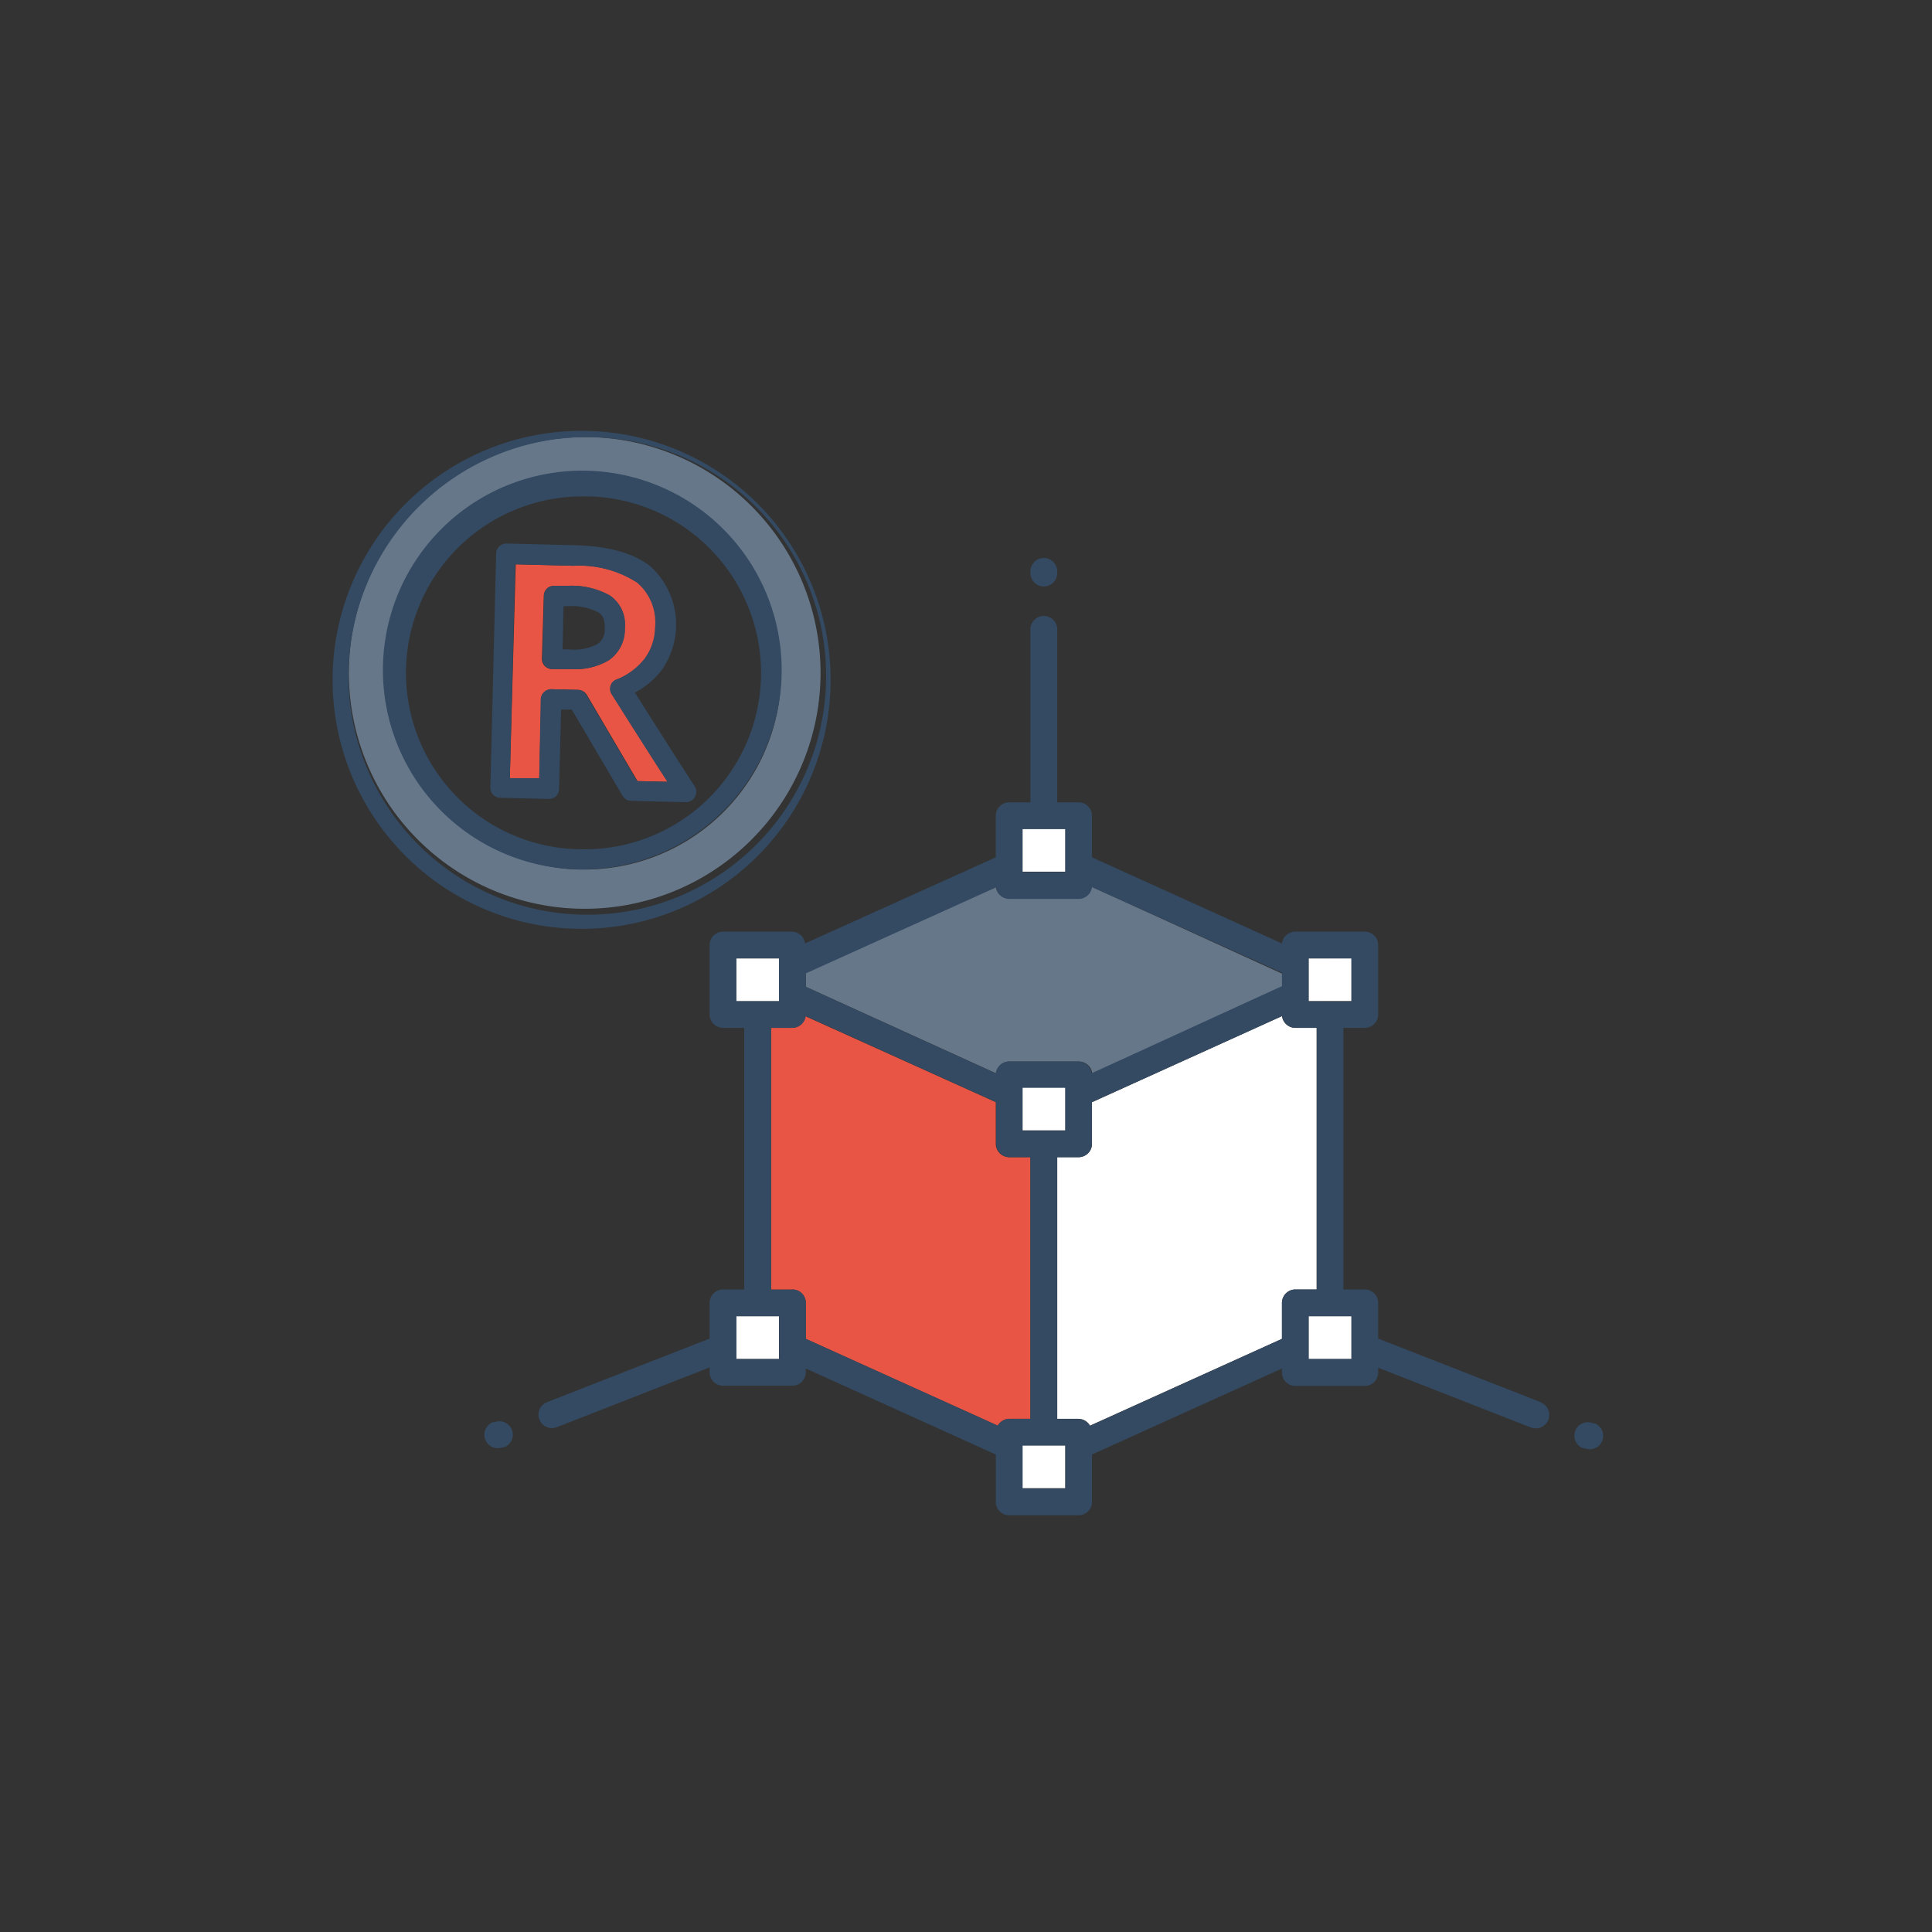 <svg id="Layer_1" data-name="Layer 1" xmlns="http://www.w3.org/2000/svg" viewBox="0 0 144 144">
  <rect x="0" y="0" width="144" height="144" fill="#333333" stroke="none"/>
  <g id="Registered_Design" data-name="Registered Design">
    <path d="M43.25,63.3A13.15,13.15,0,1,0,43.9,37h-.33a13.15,13.15,0,0,0-.32,26.29Zm-6.34-22a.77.77,0,0,1,.77-.74l5.08.13c2.55.06,4.41.58,5.67,1.59A5.88,5.88,0,0,1,49.25,50a6,6,0,0,1-2,1.68c2.29,3.62,3.76,5.91,4.47,7a.76.76,0,0,1,0,.78.75.75,0,0,1-.66.39h0l-4.1-.1a.75.75,0,0,1-.63-.38l-3.78-6.42-.8,0-.15,5.93a.76.76,0,0,1-.23.53.78.78,0,0,1-.54.2l-3.69-.09a.75.75,0,0,1-.73-.77Z" fill="none"/>
    <path d="M44.54,48a1.3,1.3,0,0,0,.54-1.21c0-.73-.25-1-.46-1.13a4.33,4.33,0,0,0-2.24-.47H42l-.08,3.21h.44A3.76,3.76,0,0,0,44.54,48Z" fill="none"/>
    <path d="M74.37,106.26a1,1,0,0,1,.85-.51H76.8V86.25H75.22a1,1,0,0,1-1-1v-3.1L60,75.73a1,1,0,0,1-1,.88H57.47v19.5h1.59a1,1,0,0,1,1,1v2.68Z" fill="#e95544"/>
    <path d="M95.55,97.11a1,1,0,0,1,1-1h1.58V76.61H96.55a1,1,0,0,1-1-.88L81.39,82.15v3.1a1,1,0,0,1-1,1H78.8v19.5h1.59a1,1,0,0,1,.85.51l14.31-6.47Z" fill="#fff"/>
    <path d="M60.06,73.55,74.24,80a1,1,0,0,1,1-.88h5.17a1,1,0,0,1,1,.88l14.19-6.41v-1L81.36,66.09a1,1,0,0,1-1,.88H75.22a1,1,0,0,1-1-.88L60.06,72.5Z" fill="#667789"/>
    <path d="M77.8,43.71a1,1,0,0,0,1-1v-.12a1,1,0,0,0-2,0v.12A1,1,0,0,0,77.8,43.71Z" fill="#334a62"/>
    <path d="M118.86,106.09l-.11,0a1,1,0,1,0-.73,1.86l.12,0a.89.89,0,0,0,.36.07,1,1,0,0,0,.36-1.93Z" fill="#334a62"/>
    <path d="M114.84,104.51l-12.12-4.74V97.11a1,1,0,0,0-1-1h-1.59V76.61h1.59a1,1,0,0,0,1-1V70.44a1,1,0,0,0-1-1H96.55a1,1,0,0,0-1,.88L81.39,63.9V60.8a1,1,0,0,0-1-1H78.8V46.91a1,1,0,0,0-2,0V59.8H75.22a1,1,0,0,0-1,1v3.1L60,70.32a1,1,0,0,0-1-.88H53.89a1,1,0,0,0-1,1v5.17a1,1,0,0,0,1,1h1.58v19.5H53.89a1,1,0,0,0-1,1v2.66l-12.12,4.74a1,1,0,0,0,.36,1.93,1.13,1.13,0,0,0,.36-.06l11.4-4.46v.36a1,1,0,0,0,1,1h5.17a1,1,0,0,0,1-1V102l14.16,6.41v3.53a1,1,0,0,0,1,1h5.17a1,1,0,0,0,1-1v-3.53L95.55,102v.3a1,1,0,0,0,1,1h5.17a1,1,0,0,0,1-1v-.36l11.39,4.46a1.19,1.19,0,0,0,.37.06,1,1,0,0,0,.36-1.93Zm-17.29-3.23V98.11h3.17v3.17Zm-16.31,5a1,1,0,0,0-.85-.51H78.8V86.25h1.59a1,1,0,0,0,1-1v-3.1l14.18-6.42a1,1,0,0,0,1,.88h1.58v19.5H96.55a1,1,0,0,0-1,1v2.68Zm-5,4.66v-3.17h3.17v3.17Zm-21.33-9.64V98.11h3.17v3.17Zm4.17-5.17H57.47V76.61h1.59a1,1,0,0,0,1-.88l14.19,6.42v3.1a1,1,0,0,0,1,1H76.8v19.5H75.22a1,1,0,0,0-.85.51L60.06,99.79V97.11A1,1,0,0,0,59.06,96.11ZM54.89,71.44h3.17v3.17H54.89ZM79.39,65H76.22V61.8h3.17Zm-4.17,2h5.17a1,1,0,0,0,1-.88L95.55,72.5v1L81.36,80a1,1,0,0,0-1-.88H75.22a1,1,0,0,0-1,.88L60.06,73.55v-1l14.18-6.41A1,1,0,0,0,75.22,67Zm25.5,4.47v3.17H97.55V71.44Zm-24.5,9.64h3.17v3.17H76.22Z" fill="#334a62"/>
    <path d="M36.86,106l-.11,0a1,1,0,0,0-.58,1.3,1,1,0,0,0,.94.64.92.92,0,0,0,.36-.07l.11,0a1,1,0,0,0-.72-1.87Z" fill="#334a62"/>
    <rect x="54.89" y="71.44" width="3.17" height="3.17" fill="#fff"/>
    <rect x="97.55" y="71.44" width="3.17" height="3.17" fill="#fff"/>
    <rect x="76.22" y="61.8" width="3.17" height="3.17" fill="#fff"/>
    <rect x="76.22" y="81.08" width="3.17" height="3.17" fill="#fff"/>
    <rect x="54.89" y="98.11" width="3.17" height="3.17" fill="#fff"/>
    <rect x="97.55" y="98.11" width="3.17" height="3.17" fill="#fff"/>
    <rect x="76.22" y="107.75" width="3.17" height="3.17" fill="#fff"/>
    <path d="M30.84,62.27A17.58,17.58,0,1,0,44,32.58h-.45A17.58,17.58,0,0,0,30.84,62.27Zm2.64-22.73A14.65,14.65,0,1,1,43.59,64.81h-.38a14.65,14.65,0,0,1-9.73-25.26Z" fill="#667789"/>
    <path d="M43.59,69.23a18.56,18.56,0,1,0-.48,0Zm0-36.65H44a17.8,17.8,0,1,1-.45,0Z" fill="#334a62"/>
    <path d="M43.21,64.8h.38a14.86,14.86,0,1,0-.38,0ZM43.57,37h.33A13.16,13.16,0,0,1,56.72,50.48,13.15,13.15,0,0,1,43.25,63.3,13.15,13.15,0,0,1,43.57,37Z" fill="#334a62"/>
    <path d="M40.34,52.1a.78.78,0,0,1,.77-.73l2,.05a.77.77,0,0,1,.63.37l3.78,6.43,2.26.05c-.9-1.39-2.27-3.55-4.16-6.53a.73.73,0,0,1-.08-.63.7.7,0,0,1,.43-.46,4.94,4.94,0,0,0,2.12-1.57,4,4,0,0,0,.77-2.29,3.89,3.89,0,0,0-1.33-3.36,8,8,0,0,0-4.77-1.26l-4.32-.11L38,58l2.19.05Zm.19-7.71a.78.78,0,0,1,.23-.52.8.8,0,0,1,.54-.21l1.12,0a5.86,5.86,0,0,1,3,.71,2.61,2.61,0,0,1,1.14,2.43,2.8,2.8,0,0,1-1.21,2.42,4.9,4.9,0,0,1-2.76.65h-.27l-1.19,0a.8.8,0,0,1-.53-.23.78.78,0,0,1-.21-.54Z" fill="#e95544"/>
    <path d="M37.21,59.46l3.69.09a.78.78,0,0,0,.54-.2.76.76,0,0,0,.23-.53l.15-5.93.8,0,3.78,6.42a.75.75,0,0,0,.63.38l4.1.1h0a.75.75,0,0,0,.66-.39.76.76,0,0,0,0-.78c-.71-1.08-2.18-3.37-4.47-7a6,6,0,0,0,2-1.68,5.88,5.88,0,0,0-.82-7.71c-1.26-1-3.12-1.53-5.67-1.59l-5.08-.13a.77.77,0,0,0-.77.74l-.43,17.41A.75.75,0,0,0,37.21,59.46Zm1.19-17.4,4.32.11a8,8,0,0,1,4.77,1.26,3.89,3.89,0,0,1,1.33,3.36,4,4,0,0,1-.77,2.29,4.94,4.94,0,0,1-2.12,1.57.7.7,0,0,0-.43.46.73.73,0,0,0,.08.63c1.89,3,3.26,5.14,4.16,6.53l-2.26-.05L43.7,51.79a.77.77,0,0,0-.63-.37l-2-.05a.78.78,0,0,0-.77.73L40.19,58,38,58Z" fill="#334a62"/>
    <path d="M41.15,49.87l1.19,0h.27a4.9,4.9,0,0,0,2.76-.65,2.8,2.8,0,0,0,1.21-2.42,2.61,2.61,0,0,0-1.14-2.43,5.86,5.86,0,0,0-3-.71l-1.12,0a.8.8,0,0,0-.54.21.78.78,0,0,0-.23.52l-.12,4.71a.78.78,0,0,0,.21.54A.8.8,0,0,0,41.15,49.87ZM42,45.18h.37a4.33,4.33,0,0,1,2.24.47c.21.13.48.4.46,1.13A1.3,1.3,0,0,1,44.54,48a3.76,3.76,0,0,1-2.17.4h-.44Z" fill="#334a62"/>
  </g>
</svg>
